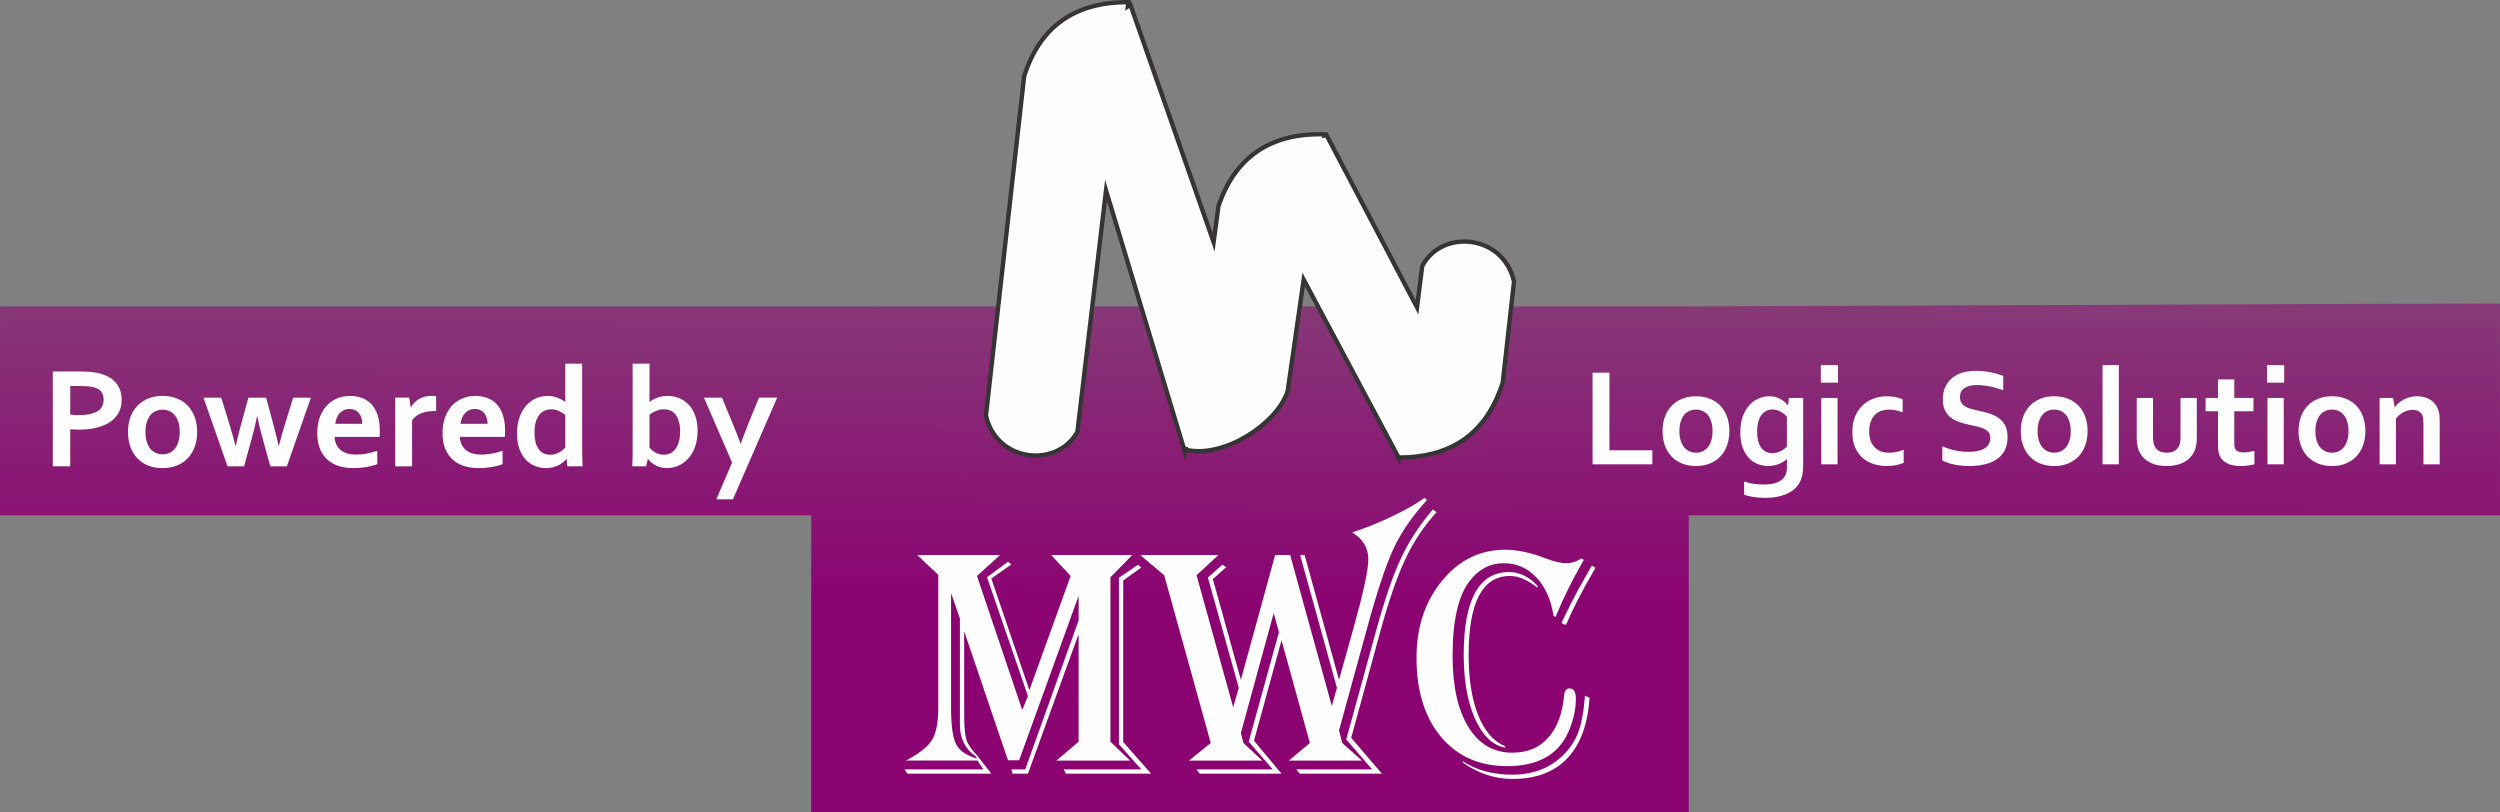 <?xml version="1.0" encoding="UTF-8"?>
<!DOCTYPE svg PUBLIC "-//W3C//DTD SVG 1.1//EN" "http://www.w3.org/Graphics/SVG/1.1/DTD/svg11.dtd">
<!-- Creator: CorelDRAW 2020 (64-Bit) -->
<svg xmlns="http://www.w3.org/2000/svg" xml:space="preserve" width="114.332mm" height="37.153mm" version="1.1" style="shape-rendering:geometricPrecision; text-rendering:geometricPrecision; image-rendering:optimizeQuality; fill-rule:evenodd; clip-rule:evenodd"
viewBox="0 0 2775.94 902.07"
 xmlns:xlink="http://www.w3.org/1999/xlink"
 xmlns:xodm="http://www.corel.com/coreldraw/odm/2003">
 <rect x="0" y="0" width="2775.94" height="902.07" fill="#808080" stroke="none"/>
 <defs>
  <style type="text/css">
   <![CDATA[
    .str1 {stroke:#373435;stroke-width:4.86;stroke-miterlimit:22.926}
    .str0 {stroke:#8B0371;stroke-width:4.86;stroke-miterlimit:22.926}
    .fil2 {fill:#FEFEFE}
    .fil0 {fill:#8B0371}
    .fil1 {fill:#FEFEFE;fill-rule:nonzero}
   ]]>
  </style>
   <mask id="id0">
  <linearGradient id="id1" gradientUnits="userSpaceOnUse" x1="1407.35" y1="664.9" x2="1411.63" y2="-594.2">
   <stop offset="0" style="stop-opacity:1; stop-color:white"/>
   <stop offset="0.302" style="stop-opacity:0.502; stop-color:white"/>
   <stop offset="1" style="stop-opacity:0; stop-color:white"/>
  </linearGradient>
    <rect style="fill:url(#id1)" y="336.79" width="2775.94" height="565.28"/>
   </mask>
 </defs>
 <g id="Capa_x0020_1">
  <polygon class="fil0 str0" style="mask:url(#id0)" points="1872.73,342.69 2773.51,339.22 2773.51,569.69 1872.73,569.69 1872.73,899.64 903.21,899.64 903.21,569.69 2.43,569.69 2.43,342.69 "/>
  <path class="fil1" d="M87.81 477.02c-1.72,0 -3.44,-0.03 -5.11,-0.08 -1.69,-0.05 -3.25,-0.16 -4.73,-0.32l0 41.22 -19.36 0 0 -105.34 30.43 0c5.08,0 9.55,0.22 13.36,0.67 3.79,0.43 7.21,1.1 10.19,1.99 7.21,2.2 12.74,5.73 16.64,10.57 3.9,4.81 5.83,10.95 5.83,18.42 0,5.08 -1.05,9.65 -3.15,13.71 -2.1,4.09 -5.19,7.53 -9.22,10.35 -4.03,2.85 -8.98,5.03 -14.82,6.53 -5.83,1.53 -12.53,2.29 -20.08,2.29zm-9.84 -16.62c1.1,0.16 2.5,0.3 4.19,0.38 1.72,0.08 3.5,0.11 5.32,0.11 5.19,0 9.54,-0.43 13.04,-1.26 3.52,-0.84 6.34,-1.99 8.5,-3.5 2.15,-1.51 3.69,-3.31 4.63,-5.43 0.94,-2.12 1.43,-4.44 1.43,-6.96 0,-3.09 -0.7,-5.78 -2.12,-8.04 -1.43,-2.26 -3.87,-4.01 -7.39,-5.27 -1.83,-0.62 -4.09,-1.08 -6.8,-1.37 -2.69,-0.3 -5.99,-0.43 -9.92,-0.43l-10.86 0 0 31.78z"/>
  <path id="1" class="fil1" d="M199.55 479.69c0,-4.03 -0.48,-7.61 -1.43,-10.7 -0.94,-3.09 -2.23,-5.67 -3.92,-7.77 -1.67,-2.1 -3.68,-3.68 -6.05,-4.73 -2.37,-1.05 -4.95,-1.56 -7.72,-1.56 -2.72,0 -5.24,0.51 -7.58,1.56 -2.34,1.05 -4.36,2.63 -6.02,4.73 -1.67,2.1 -2.98,4.68 -3.92,7.77 -0.94,3.09 -1.43,6.67 -1.43,10.7 0,4.03 0.48,7.61 1.43,10.7 0.94,3.09 2.26,5.67 3.95,7.75 1.72,2.07 3.74,3.63 6.08,4.71 2.31,1.08 4.89,1.61 7.66,1.61 2.77,0 5.32,-0.54 7.64,-1.61 2.31,-1.08 4.3,-2.64 5.97,-4.71 1.69,-2.07 2.98,-4.65 3.92,-7.75 0.94,-3.09 1.43,-6.67 1.43,-10.7zm19.36 0c0,5.99 -0.89,11.46 -2.69,16.37 -1.77,4.95 -4.33,9.17 -7.69,12.69 -3.33,3.52 -7.37,6.24 -12.1,8.15 -4.73,1.91 -10,2.88 -15.84,2.88 -5.99,0 -11.37,-0.97 -16.13,-2.88 -4.76,-1.91 -8.79,-4.62 -12.1,-8.15 -3.31,-3.52 -5.84,-7.74 -7.61,-12.69 -1.75,-4.92 -2.64,-10.38 -2.64,-16.37 0,-6 0.89,-11.46 2.69,-16.37 1.77,-4.95 4.33,-9.17 7.69,-12.69 3.33,-3.52 7.37,-6.24 12.1,-8.15 4.73,-1.91 10,-2.88 15.84,-2.88 5.99,0 11.37,0.97 16.13,2.88 4.76,1.91 8.79,4.62 12.1,8.15 3.31,3.52 5.84,7.74 7.61,12.69 1.75,4.92 2.64,10.38 2.64,16.37z"/>
  <path id="2" class="fil1" d="M285.4 462.24c-1.45,7.61 -3.2,15 -5.19,22.13l-9.22 33.47 -18.36 0 -26.7 -76.31 19.71 0 9.84 31.97c2.26,7.39 4.25,14.57 6,21.51l0.3 0c1.48,-6.72 3.23,-13.9 5.3,-21.51l8.74 -31.97 19.68 0 8.6 31.97c1.83,6.78 3.58,13.93 5.27,21.51l0.32 0c1.77,-7.1 3.76,-14.25 5.97,-21.51l9.84 -31.97 19.71 0 -26.7 76.31 -18.37 0 -9.22 -33.47c-2.1,-7.5 -3.82,-14.87 -5.19,-22.13l-0.32 0z"/>
  <path id="3" class="fil1" d="M395.59 504.77c3.63,0 7.42,-0.35 11.35,-1.08 3.95,-0.73 7.93,-1.77 11.97,-3.12l0 14.82c-2.39,1.05 -6.1,2.04 -11.11,2.98 -4.97,0.94 -10.16,1.4 -15.51,1.4 -5.4,0 -10.54,-0.7 -15.41,-2.1 -4.84,-1.37 -9.09,-3.63 -12.74,-6.72 -3.63,-3.09 -6.51,-7.13 -8.66,-12.05 -2.12,-4.95 -3.2,-10.92 -3.2,-17.96 0,-6.94 1,-12.98 3.01,-18.2 1.99,-5.19 4.68,-9.49 8.04,-12.9 3.36,-3.42 7.21,-5.97 11.56,-7.69 4.33,-1.69 8.82,-2.55 13.44,-2.55 4.84,0 9.3,0.73 13.39,2.2 4.06,1.45 7.61,3.76 10.57,6.91 2.99,3.14 5.3,7.18 6.94,12.13 1.67,4.97 2.5,10.81 2.5,17.59 -0.05,2.61 -0.13,4.84 -0.24,6.67l-50.06 0c0.27,3.55 1.05,6.56 2.37,9.09 1.32,2.5 3.01,4.54 5.16,6.1 2.12,1.56 4.6,2.71 7.42,3.41 2.85,0.73 5.91,1.08 9.22,1.08zm-7.48 -50.65c-2.37,0 -4.46,0.43 -6.32,1.29 -1.83,0.89 -3.42,2.04 -4.76,3.55 -1.34,1.51 -2.39,3.25 -3.17,5.24 -0.81,1.99 -1.32,4.12 -1.59,6.37l30.01 0c0,-2.26 -0.3,-4.38 -0.92,-6.37 -0.59,-1.99 -1.48,-3.74 -2.66,-5.24 -1.18,-1.51 -2.66,-2.66 -4.41,-3.55 -1.77,-0.86 -3.82,-1.29 -6.18,-1.29z"/>
  <path id="4" class="fil1" d="M484.26 456.37l-1.56 0c-5.73,0 -10.76,0.86 -15.08,2.55 -4.36,1.69 -7.69,4.28 -10.06,7.77l0 51.14 -18.71 0 0 -76.31 15.49 0 1.72 10.59 0.32 0c2.2,-3.9 5.24,-6.94 9.09,-9.17 3.87,-2.23 8.5,-3.36 13.93,-3.36 1.88,0 3.49,0.11 4.87,0.32l0 16.45z"/>
  <path id="5" class="fil1" d="M534.7 504.77c3.63,0 7.42,-0.35 11.35,-1.08 3.95,-0.73 7.93,-1.77 11.97,-3.12l0 14.82c-2.39,1.05 -6.1,2.04 -11.11,2.98 -4.97,0.94 -10.16,1.4 -15.51,1.4 -5.4,0 -10.54,-0.7 -15.41,-2.1 -4.84,-1.37 -9.09,-3.63 -12.74,-6.72 -3.63,-3.09 -6.51,-7.13 -8.66,-12.05 -2.12,-4.95 -3.2,-10.92 -3.2,-17.96 0,-6.94 1,-12.98 3.01,-18.2 1.99,-5.19 4.68,-9.49 8.04,-12.9 3.36,-3.42 7.21,-5.97 11.56,-7.69 4.33,-1.69 8.82,-2.55 13.44,-2.55 4.84,0 9.3,0.73 13.39,2.2 4.06,1.45 7.61,3.76 10.57,6.91 2.99,3.14 5.3,7.18 6.94,12.13 1.67,4.97 2.5,10.81 2.5,17.59 -0.05,2.61 -0.13,4.84 -0.24,6.67l-50.06 0c0.27,3.55 1.05,6.56 2.37,9.09 1.32,2.5 3.01,4.54 5.16,6.1 2.12,1.56 4.6,2.71 7.42,3.41 2.85,0.73 5.91,1.08 9.22,1.08zm-7.48 -50.65c-2.37,0 -4.46,0.43 -6.32,1.29 -1.83,0.89 -3.42,2.04 -4.76,3.55 -1.34,1.51 -2.39,3.25 -3.17,5.24 -0.81,1.99 -1.32,4.12 -1.59,6.37l30.01 0c0,-2.26 -0.3,-4.38 -0.92,-6.37 -0.59,-1.99 -1.48,-3.74 -2.66,-5.24 -1.18,-1.51 -2.66,-2.66 -4.41,-3.55 -1.77,-0.86 -3.82,-1.29 -6.18,-1.29z"/>
  <path id="6" class="fil1" d="M610.96 504.93c1.83,0 3.58,-0.24 5.24,-0.7 1.64,-0.49 3.2,-1.13 4.68,-1.91 1.48,-0.81 2.77,-1.67 3.9,-2.61 1.13,-0.97 2.1,-1.88 2.88,-2.77l0 -36.24c-2.2,-1.8 -4.68,-3.28 -7.4,-4.49 -2.74,-1.18 -5.65,-1.77 -8.68,-1.77 -1.94,0 -3.98,0.4 -6.1,1.18 -2.12,0.78 -4.06,2.12 -5.83,4.03 -1.75,1.88 -3.23,4.52 -4.41,7.88 -1.18,3.36 -1.77,7.66 -1.77,12.85 0,7.69 1.48,13.69 4.46,17.99 2.96,4.33 7.31,6.51 13.04,6.56zm-36.86 -23.74c0,-6.67 0.92,-12.64 2.77,-17.85 1.83,-5.22 4.36,-9.6 7.53,-13.15 3.17,-3.55 6.83,-6.18 10.92,-7.96 4.11,-1.75 8.36,-2.63 12.77,-2.63 2.07,0 4.01,0.19 5.86,0.54 1.83,0.38 3.58,0.89 5.19,1.51 1.64,0.65 3.15,1.35 4.57,2.12 1.43,0.81 2.74,1.61 3.95,2.45l0.16 0c-0.05,-1.05 -0.11,-2.53 -0.13,-4.44 -0.03,-1.94 -0.03,-4.01 -0.03,-6.27l0 -31.73 18.71 0 0 91.36c0,5.05 0.05,9.38 0.16,13.01 0.11,3.6 0.21,6.86 0.32,9.68l-16.91 0 -0.78 -8.15 -0.32 0c-1.1,1.32 -2.42,2.61 -3.98,3.87 -1.56,1.24 -3.25,2.34 -5.14,3.25 -1.85,0.92 -3.93,1.64 -6.16,2.18 -2.23,0.51 -4.65,0.78 -7.29,0.78 -4.17,0 -8.15,-0.73 -11.97,-2.2 -3.79,-1.48 -7.21,-3.74 -10.24,-6.8 -3.01,-3.09 -5.43,-7.1 -7.26,-12.07 -1.8,-4.95 -2.72,-10.78 -2.72,-17.5z"/>
  <path id="7" class="fil1" d="M774.56 478.34c0,6.88 -1,12.99 -2.98,18.28 -1.99,5.3 -4.63,9.65 -7.85,13.07 -3.23,3.41 -6.86,5.94 -10.89,7.61 -4.03,1.64 -8.12,2.47 -12.21,2.47 -2.88,0 -5.48,-0.35 -7.8,-1.05 -2.31,-0.7 -4.33,-1.56 -6.05,-2.63 -1.75,-1.05 -3.2,-2.15 -4.38,-3.31 -1.18,-1.16 -2.1,-2.18 -2.79,-3.06l-0.3 0 -1.83 8.12 -15.43 0c0.11,-2.26 0.22,-5.06 0.3,-8.39 0.08,-3.33 0.11,-6.51 0.11,-9.49l0 -96.18 18.71 0 0 31.73c0,2.26 0,4.33 -0.03,6.27 -0.03,1.91 -0.08,3.39 -0.13,4.44l0.16 0c1.21,-0.83 2.53,-1.64 3.93,-2.45 1.43,-0.78 2.96,-1.48 4.65,-2.12 1.67,-0.62 3.47,-1.13 5.43,-1.51 1.94,-0.35 3.98,-0.54 6.13,-0.54 4.25,0 8.36,0.78 12.37,2.31 4.04,1.56 7.58,3.93 10.7,7.1 3.12,3.17 5.59,7.26 7.45,12.21 1.83,4.97 2.74,10.68 2.74,17.13zm-19.36 0.94c0,-4.79 -0.57,-8.9 -1.72,-12.34 -1.16,-3.44 -2.66,-6.08 -4.52,-7.88 -1.86,-1.83 -3.79,-3.04 -5.81,-3.68 -2.02,-0.62 -4.01,-0.94 -6,-0.94 -2.71,0 -5.48,0.56 -8.31,1.67 -2.82,1.1 -5.38,2.55 -7.69,4.41l0 36.59c0.73,0.86 1.64,1.75 2.72,2.66 1.05,0.92 2.26,1.75 3.6,2.53 1.32,0.75 2.77,1.4 4.36,1.88 1.56,0.51 3.23,0.75 5,0.75 3.04,0 5.7,-0.62 7.99,-1.85 2.26,-1.24 4.17,-2.98 5.7,-5.24 1.56,-2.26 2.71,-4.95 3.49,-8.09 0.78,-3.12 1.18,-6.62 1.18,-10.46z"/>
  <path id="8" class="fil1" d="M781.66 441.53l20 0 11.43 27.64c4.3,10.51 7.37,18.28 9.14,23.31l0.32 0c1.32,-3.93 4.09,-11.24 8.34,-21.89l11.83 -29.07 20.25 0 -49.15 112.93 -18.45 0 17.5 -40.87 -31.22 -72.06z"/>
  <polygon class="fil1" points="1787.06,413.81 1787.06,500.01 1834.71,500.01 1834.71,515.59 1768.36,515.59 1768.36,413.81 "/>
  <path id="1" class="fil1" d="M1901.57 478.73c0,-3.9 -0.47,-7.35 -1.38,-10.34 -0.91,-2.99 -2.16,-5.48 -3.79,-7.51 -1.61,-2.03 -3.56,-3.56 -5.85,-4.57 -2.28,-1.01 -4.78,-1.51 -7.45,-1.51 -2.62,0 -5.07,0.5 -7.33,1.51 -2.26,1.01 -4.21,2.54 -5.82,4.57 -1.61,2.02 -2.88,4.52 -3.79,7.51 -0.91,2.99 -1.38,6.44 -1.38,10.34 0,3.9 0.47,7.35 1.38,10.34 0.91,2.99 2.18,5.48 3.82,7.48 1.66,2 3.61,3.51 5.87,4.55 2.23,1.04 4.73,1.56 7.4,1.56 2.68,0 5.14,-0.52 7.38,-1.56 2.23,-1.04 4.16,-2.55 5.77,-4.55 1.64,-2 2.88,-4.49 3.79,-7.48 0.91,-2.99 1.38,-6.44 1.38,-10.34zm18.7 0c0,5.79 -0.86,11.07 -2.6,15.82 -1.71,4.78 -4.18,8.86 -7.43,12.26 -3.22,3.4 -7.12,6.03 -11.69,7.87 -4.57,1.84 -9.66,2.78 -15.3,2.78 -5.79,0 -10.99,-0.93 -15.59,-2.78 -4.6,-1.85 -8.49,-4.47 -11.69,-7.87 -3.2,-3.4 -5.64,-7.48 -7.35,-12.26 -1.69,-4.75 -2.54,-10.03 -2.54,-15.82 0,-5.79 0.86,-11.07 2.6,-15.82 1.72,-4.78 4.18,-8.86 7.43,-12.26 3.22,-3.4 7.12,-6.03 11.69,-7.87 4.57,-1.85 9.66,-2.78 15.3,-2.78 5.79,0 10.99,0.93 15.59,2.78 4.6,1.84 8.5,4.47 11.69,7.87 3.2,3.4 5.64,7.48 7.35,12.26 1.69,4.75 2.55,10.03 2.55,15.82z"/>
  <path id="2" class="fil1" d="M1984.12 517.46c0,-1.01 0,-2.26 0.03,-3.77 0.02,-1.51 0.1,-2.75 0.21,-3.77l-0.16 0c-1.12,0.91 -2.39,1.82 -3.84,2.7 -1.46,0.88 -3.04,1.69 -4.78,2.44 -1.71,0.73 -3.61,1.33 -5.72,1.74 -2.08,0.44 -4.21,0.65 -6.39,0.65 -3.92,0 -7.74,-0.7 -11.48,-2.1 -3.71,-1.38 -7.04,-3.59 -9.92,-6.6 -2.91,-3.04 -5.25,-6.91 -7.01,-11.61 -1.79,-4.73 -2.68,-10.39 -2.68,-17.04 0,-6.65 0.91,-12.47 2.7,-17.48 1.82,-4.99 4.21,-9.17 7.2,-12.49 3.01,-3.35 6.44,-5.87 10.34,-7.59 3.9,-1.69 7.9,-2.54 12,-2.54 4.52,0 8.55,0.96 12.03,2.86 3.51,1.92 6.39,4.34 8.62,7.3l0.31 0 0.75 -8.29 15.87 0 0 75.07c0,4.31 -0.36,8 -1.06,11.09 -0.73,3.09 -1.77,5.84 -3.14,8.23 -1.61,2.78 -3.69,5.22 -6.21,7.3 -2.52,2.08 -5.38,3.79 -8.6,5.17 -3.25,1.38 -6.78,2.39 -10.62,3.06 -3.87,0.7 -7.95,1.04 -12.26,1.04 -2.44,0 -4.83,-0.08 -7.14,-0.26 -2.34,-0.18 -4.55,-0.44 -6.6,-0.75 -2.05,-0.34 -3.92,-0.7 -5.64,-1.14 -1.69,-0.42 -3.12,-0.86 -4.29,-1.32l0 -14.6c3.35,1.07 6.86,1.87 10.55,2.44 3.66,0.54 7.53,0.83 11.59,0.83 8.08,0 14.31,-1.56 18.73,-4.68 4.42,-3.12 6.62,-7.82 6.62,-14.16l0 -1.74zm-16.13 -14.34c1.82,0 3.53,-0.23 5.17,-0.67 1.64,-0.47 3.12,-1.04 4.49,-1.77 1.38,-0.7 2.6,-1.51 3.69,-2.36 1.09,-0.86 2.03,-1.71 2.78,-2.6l0 -32.99c-1.92,-2.29 -4.31,-4.18 -7.14,-5.72 -2.86,-1.53 -5.87,-2.31 -9.07,-2.36 -1.12,0 -2.31,0.13 -3.56,0.42 -1.22,0.29 -2.49,0.78 -3.77,1.48 -1.27,0.73 -2.47,1.66 -3.61,2.86 -1.14,1.19 -2.13,2.7 -3.02,4.55 -0.86,1.82 -1.56,4 -2.08,6.55 -0.55,2.54 -0.81,5.48 -0.81,8.86 0,3.69 0.36,7.01 1.07,9.92 0.7,2.94 1.77,5.43 3.19,7.48 1.43,2.05 3.2,3.64 5.3,4.73 2.11,1.09 4.55,1.64 7.35,1.64z"/>
  <path id="3" class="fil1" d="M2022.29 441.87l18.08 0 0 73.72 -18.08 0 0 -73.72zm-0.47 -36.47l19.02 0 0 19.48 -19.02 0 0 -19.48z"/>
  <path id="4" class="fil1" d="M2113.8 513.98c-2.28,0.96 -5.09,1.77 -8.39,2.47 -3.3,0.67 -6.75,1.01 -10.42,1.01 -5.32,0 -10.31,-0.75 -14.91,-2.28 -4.63,-1.51 -8.68,-3.82 -12.13,-6.91 -3.45,-3.12 -6.18,-7.01 -8.16,-11.77 -2,-4.75 -2.99,-10.29 -2.99,-16.62 0,-7.09 1.14,-13.2 3.43,-18.26 2.28,-5.06 5.27,-9.19 8.91,-12.36 3.63,-3.17 7.71,-5.51 12.26,-7.01 4.55,-1.48 9.01,-2.23 13.43,-2.23 3.3,0 6.47,0.29 9.51,0.88 3.06,0.57 5.82,1.38 8.31,2.39l0 14.65c-2.23,-0.93 -4.62,-1.69 -7.12,-2.26 -2.52,-0.57 -5.22,-0.86 -8.1,-0.86 -2.91,0 -5.66,0.44 -8.31,1.33 -2.62,0.88 -4.96,2.29 -6.99,4.21 -2.02,1.95 -3.64,4.47 -4.83,7.64 -1.19,3.17 -1.79,6.99 -1.79,11.43 0,3.25 0.47,6.31 1.38,9.17 0.91,2.86 2.23,5.3 4,7.33 1.74,2.03 3.97,3.66 6.67,4.89 2.73,1.25 5.92,1.87 9.64,1.87 3.3,0 6.29,-0.31 8.99,-0.93 2.68,-0.65 5.22,-1.43 7.61,-2.34l0 14.6z"/>
  <path id="5" class="fil1" d="M2209.97 486.31c0,-2.57 -0.62,-4.68 -1.9,-6.26 -1.27,-1.61 -2.99,-2.91 -5.17,-3.92 -2.18,-1.04 -4.62,-1.84 -7.33,-2.49 -2.7,-0.62 -5.56,-1.25 -8.52,-1.85 -3.95,-0.88 -7.74,-1.9 -11.33,-3.09 -3.58,-1.19 -6.75,-2.86 -9.48,-4.96 -2.73,-2.11 -4.91,-4.78 -6.52,-8.03 -1.64,-3.25 -2.44,-7.3 -2.44,-12.18 0,-5.38 0.93,-10.05 2.83,-14.05 1.87,-3.97 4.44,-7.27 7.66,-9.9 3.25,-2.6 7.01,-4.55 11.38,-5.84 4.34,-1.3 9.22,-1.95 14.65,-1.95 5.43,0 10.88,0.52 16.36,1.58 5.48,1.07 10.18,2.44 14.16,4.11l0 15.98c-5.27,-2.08 -10.34,-3.59 -15.2,-4.52 -4.83,-0.93 -9.4,-1.4 -13.66,-1.4 -6.13,0 -10.86,1.12 -14.18,3.35 -3.33,2.23 -4.99,5.58 -4.99,10.05 0,2.6 0.54,4.73 1.64,6.42 1.09,1.66 2.54,3.04 4.41,4.13 1.87,1.09 4.03,1.97 6.47,2.65 2.42,0.65 4.99,1.25 7.72,1.82 4.31,0.91 8.42,1.97 12.31,3.17 3.92,1.17 7.41,2.83 10.44,4.96 3.01,2.16 5.43,4.91 7.2,8.34 1.77,3.43 2.65,7.82 2.65,13.14 0,5.48 -1.01,10.23 -3.04,14.24 -2.02,4 -4.91,7.33 -8.65,9.95 -3.71,2.6 -8.24,4.55 -13.56,5.82 -5.35,1.27 -11.17,1.9 -17.51,1.9 -5.53,0 -10.99,-0.54 -16.34,-1.64 -5.35,-1.09 -9.79,-2.62 -13.35,-4.6l0 -15.74c5.04,2.18 9.92,3.77 14.7,4.75 4.75,0.99 9.69,1.48 14.75,1.48 2.94,0 5.85,-0.24 8.68,-0.73 2.83,-0.47 5.38,-1.3 7.64,-2.47 2.26,-1.17 4.08,-2.75 5.46,-4.78 1.38,-2 2.05,-4.47 2.05,-7.43z"/>
  <path id="6" class="fil1" d="M2299.3 478.73c0,-3.9 -0.47,-7.35 -1.38,-10.34 -0.91,-2.99 -2.16,-5.48 -3.79,-7.51 -1.61,-2.03 -3.56,-3.56 -5.85,-4.57 -2.28,-1.01 -4.78,-1.51 -7.45,-1.51 -2.62,0 -5.07,0.5 -7.33,1.51 -2.26,1.01 -4.21,2.54 -5.82,4.57 -1.61,2.02 -2.88,4.52 -3.79,7.51 -0.91,2.99 -1.38,6.44 -1.38,10.34 0,3.9 0.47,7.35 1.38,10.34 0.91,2.99 2.18,5.48 3.82,7.48 1.66,2 3.61,3.51 5.87,4.55 2.23,1.04 4.73,1.56 7.4,1.56 2.68,0 5.14,-0.52 7.38,-1.56 2.23,-1.04 4.16,-2.55 5.77,-4.55 1.64,-2 2.88,-4.49 3.79,-7.48 0.91,-2.99 1.38,-6.44 1.38,-10.34zm18.7 0c0,5.79 -0.86,11.07 -2.6,15.82 -1.71,4.78 -4.18,8.86 -7.43,12.26 -3.22,3.4 -7.12,6.03 -11.69,7.87 -4.57,1.84 -9.66,2.78 -15.3,2.78 -5.79,0 -10.99,-0.93 -15.59,-2.78 -4.6,-1.85 -8.49,-4.47 -11.69,-7.87 -3.2,-3.4 -5.64,-7.48 -7.35,-12.26 -1.69,-4.75 -2.54,-10.03 -2.54,-15.82 0,-5.79 0.86,-11.07 2.6,-15.82 1.72,-4.78 4.18,-8.86 7.43,-12.26 3.22,-3.4 7.12,-6.03 11.69,-7.87 4.57,-1.85 9.66,-2.78 15.3,-2.78 5.79,0 10.99,0.93 15.59,2.78 4.6,1.84 8.5,4.47 11.69,7.87 3.2,3.4 5.64,7.48 7.35,12.26 1.69,4.75 2.55,10.03 2.55,15.82z"/>
  <polygon id="7" class="fil1" points="2334.63,515.59 2334.63,405.4 2352.71,405.4 2352.71,515.59 "/>
  <path id="8" class="fil1" d="M2405.94 517.46c-7.4,0 -13.56,-1.25 -18.42,-3.77 -4.88,-2.52 -8.57,-5.9 -11.04,-10.16 -1.32,-2.29 -2.31,-4.78 -2.94,-7.53 -0.65,-2.73 -0.96,-5.77 -0.96,-9.12l0 -45.02 18.08 0 0 43.07c0,2.49 0.18,4.63 0.52,6.44 0.36,1.79 0.91,3.35 1.61,4.67 1.22,2.21 2.94,3.87 5.17,4.96 2.23,1.09 4.89,1.64 7.98,1.64 3.25,0 6.03,-0.6 8.31,-1.82 2.31,-1.22 4.05,-3.07 5.22,-5.56 1.17,-2.36 1.74,-5.69 1.74,-9.95l0 -43.46 18.08 0 0 45.02c0,5.97 -1.04,11.04 -3.12,15.14 -1.17,2.31 -2.68,4.44 -4.55,6.34 -1.84,1.9 -4.03,3.53 -6.55,4.86 -2.49,1.35 -5.35,2.39 -8.52,3.14 -3.17,0.73 -6.7,1.09 -10.62,1.09z"/>
  <path id="9" class="fil1" d="M2503.27 515.49c-2.02,0.6 -4.44,1.09 -7.25,1.45 -2.83,0.34 -5.45,0.52 -7.9,0.52 -6.18,0 -11.25,-1.01 -15.2,-3.01 -3.95,-2 -6.73,-4.88 -8.34,-8.62 -1.17,-2.7 -1.77,-6.34 -1.77,-10.96l0 -38.18 -13.77 0 0 -14.81 13.77 0 0 -20.57 18.08 0 0 20.57 21.3 0 0 14.81 -21.3 0 0 35.85c0,2.83 0.44,4.94 1.3,6.31 1.51,2.34 4.55,3.51 9.04,3.51 2.1,0 4.16,-0.16 6.21,-0.5 2.05,-0.34 4,-0.75 5.82,-1.25l0 14.88z"/>
  <path id="10" class="fil1" d="M2517.74 441.87l18.08 0 0 73.72 -18.08 0 0 -73.72zm-0.47 -36.47l19.02 0 0 19.48 -19.02 0 0 -19.48z"/>
  <path id="11" class="fil1" d="M2607.75 478.73c0,-3.9 -0.47,-7.35 -1.38,-10.34 -0.91,-2.99 -2.16,-5.48 -3.79,-7.51 -1.61,-2.03 -3.56,-3.56 -5.85,-4.57 -2.28,-1.01 -4.78,-1.51 -7.45,-1.51 -2.62,0 -5.07,0.5 -7.33,1.51 -2.26,1.01 -4.21,2.54 -5.82,4.57 -1.61,2.02 -2.88,4.52 -3.79,7.51 -0.91,2.99 -1.38,6.44 -1.38,10.34 0,3.9 0.47,7.35 1.38,10.34 0.91,2.99 2.18,5.48 3.82,7.48 1.66,2 3.61,3.51 5.87,4.55 2.23,1.04 4.73,1.56 7.4,1.56 2.68,0 5.14,-0.52 7.38,-1.56 2.23,-1.04 4.16,-2.55 5.77,-4.55 1.64,-2 2.88,-4.49 3.79,-7.48 0.91,-2.99 1.38,-6.44 1.38,-10.34zm18.7 0c0,5.79 -0.86,11.07 -2.6,15.82 -1.71,4.78 -4.18,8.86 -7.43,12.26 -3.22,3.4 -7.12,6.03 -11.69,7.87 -4.57,1.84 -9.66,2.78 -15.3,2.78 -5.79,0 -10.99,-0.93 -15.59,-2.78 -4.6,-1.85 -8.49,-4.47 -11.69,-7.87 -3.2,-3.4 -5.64,-7.48 -7.35,-12.26 -1.69,-4.75 -2.54,-10.03 -2.54,-15.82 0,-5.79 0.86,-11.07 2.6,-15.82 1.72,-4.78 4.18,-8.86 7.43,-12.26 3.22,-3.4 7.12,-6.03 11.69,-7.87 4.57,-1.85 9.66,-2.78 15.3,-2.78 5.79,0 10.99,0.93 15.59,2.78 4.6,1.84 8.5,4.47 11.69,7.87 3.2,3.4 5.64,7.48 7.35,12.26 1.69,4.75 2.55,10.03 2.55,15.82z"/>
  <path id="12" class="fil1" d="M2658.93 452.1l0.31 0c1.07,-1.53 2.42,-3.01 4.03,-4.49 1.64,-1.48 3.48,-2.75 5.56,-3.87 2.08,-1.12 4.39,-2.03 6.88,-2.7 2.52,-0.7 5.2,-1.04 8.03,-1.04 2.7,0 5.3,0.31 7.82,0.91 2.49,0.62 4.8,1.56 6.88,2.86 2.08,1.3 3.92,2.96 5.51,5.01 1.61,2.08 2.86,4.52 3.77,7.35 0.52,1.59 0.86,3.3 1.04,5.14 0.18,1.85 0.26,4 0.26,6.44l0 47.87 -18.08 0 0 -45.09c0,-1.98 -0.08,-3.66 -0.24,-5.09 -0.16,-1.43 -0.42,-2.68 -0.83,-3.74 -0.91,-2.34 -2.28,-4 -4.13,-5.01 -1.87,-1.01 -4.1,-1.53 -6.73,-1.53 -3.51,0 -6.86,0.83 -10.08,2.49 -3.22,1.64 -6.05,4.05 -8.55,7.19l0 50.79 -18.08 0 0 -73.72 14.96 0 1.66 10.24z"/>
  <path class="fil2 str1" d="M1315.81 502.13l1.05 -6.06 -0.44 3.24c41.77,10.29 101.75,-28.57 113.38,-65.05l17.78 -123.8 104.99 196.85 -0.09 0.72 0.48 -0 0.31 0.58 0.09 -0.58c52.54,-0.04 88.22,-21.67 107.77,-63.95l0.63 -1.37 0.05 -0.12c2.53,-5.54 4.78,-11.43 6.76,-17.68l12.58 -112.25c-11.79,-52.33 -79.27,-58.61 -101.56,-18l-0.03 0.21 -0.36 0.62 -5.76 45.81 -100.56 -191.39 -2.33 0.5 0.18 -1.25c-60.15,-1.71 -99.03,25.23 -117.7,79.41l-5.45 40.3 -92.42 -263.56 -2.8 1.75 0.55 -4.66c-60.18,-0.23 -98.38,27.66 -115.71,82.28l-42.43 376.7c11.79,52.33 79.27,58.61 101.57,18l31.77 -267.87 87.69 290.59z"/>
  <path class="fil1" d="M1257.31 616.24l-24.33 24.76 0 182.59 21.84 20.94 -81.8 0 24.64 -20.94 0 -119.54 -56.25 155.04 -17.05 0 -1.4 -4.73 15.41 0 59.29 -165.42 0 -27.31 -66.02 182.53 -12.44 0 -48.61 -143.33 0 93.94c0,12.56 0.85,21.48 2.49,26.64 1.64,5.22 5.58,10.98 11.71,17.23l15.96 20.45 -93.21 0 -3.21 -4.73 87.56 0 -6.55 -9.83 -79.61 0 3.76 -1.94c13.17,-7.28 21.85,-14.62 26.03,-22.03 4.19,-7.41 6.31,-19.12 6.31,-35.2l0 -147.03 -23.48 -22.09 92.18 0 -25.73 23.3 50.24 148.85 6.37 -15.47 -45.45 -131.92 23.24 -17.29 3.76 3.03 -22.21 15.66 42.23 123.97 45.82 -126.82 -21.66 -23.3 90.17 0zm-201.28 42.23l0 127.61c0,19.54 1.88,32.95 5.64,40.29 3.76,7.34 11.53,12.68 23.3,16.02l-1.58 -2.67c-11.71,-8.07 -17.54,-19.66 -17.54,-34.83l0 -13.11 0 -105.04 -9.83 -28.28zm211.23 -28.34l-20.09 14.44 0 179.38 30.95 35.14 -94.54 0 -2.49 -4.73 86.17 0 -24.82 -27.91 0 -184.9 21.12 -14.44 3.7 3.03z"/>
  <path id="1" class="fil1" d="M1584.39 555.25c-16.44,18.14 -28.89,36.23 -37.2,54.25 -8.37,18.02 -18.27,47.88 -29.61,89.51l-30.77 112.08 3.58 13.9 21.84 19.54 -81.07 0 23.3 -19.54 -31.49 -114.02 -30.59 111.53 30.59 36.59 -90.84 0 -3.52 -4.73 84.59 0 -26.64 -30.83 33.56 -121.6 -5.82 -21.18 -36.47 133.2 2.85 11.04 20.81 19.54 -81.25 0 24.15 -19.54 -51.7 -186.29 -26.7 -22.45 86.96 0 -24.33 22.45 40.66 146.61 6.25 -21.48 -34.29 -122.45 16.14 -14.44 4.13 2.85 -14.81 13.17 31.13 111.96 38.05 -138.66 16.69 0 46.24 167.66 5.7 -20.09 -40.9 -147.58 4.98 0 38.23 138.66 16.81 -60.14c10.5,-37.74 15.72,-62.32 15.72,-73.67 0,-12.74 -6.01,-22.69 -17.96,-29.91 13.9,-4.37 28.76,-10.38 44.66,-17.96 15.84,-7.58 27.73,-14.38 35.56,-20.45l2.79 2.49zm10.68 13.53c-14.2,15.66 -25.91,33.31 -35.07,53.04 -9.22,19.66 -18.63,47.21 -28.22,82.53l-31.43 114.93 34.1 39.81 -91.21 0 -4.06 -4.73 84.41 0 -28.76 -33.26 32.71 -119.24c9.71,-35.32 18.99,-62.56 27.91,-81.56 8.86,-19.05 20.75,-37.26 35.56,-54.55l4.06 3.03z"/>
  <path id="2" class="fil1" d="M1758.6 621.76l-1.94 3.4c-10.68,18.63 -19.9,37.26 -27.73,55.89l-1.58 4.13 -2.31 -1.27c-2.79,-17.96 -9.1,-32.22 -19.12,-42.78 -9.95,-10.5 -22.03,-15.78 -36.16,-15.78 -15.11,0 -27.67,6.55 -37.81,19.72 -12.68,16.32 -19.05,44.06 -19.05,83.13 0,33.62 5.83,59.95 17.54,79.01 11.71,19.05 27.98,28.58 48.79,28.58 16.63,0 29.92,-5.52 39.81,-16.57 9.95,-11.04 15.84,-26.82 17.78,-47.33 0.42,-4.97 2.49,-7.46 6.01,-7.46 4.67,0 6.98,3.82 6.98,11.53 0,11.47 -2.61,23.36 -7.83,35.68 -11.04,26.03 -33.8,39.08 -68.39,39.08 -30.83,0 -55.34,-10.8 -73.48,-32.46 -18.14,-21.66 -27.25,-50.91 -27.25,-87.81 0,-33.98 9.41,-62.5 28.28,-85.5 18.87,-23 42.3,-34.53 70.33,-34.53 13.23,0 28.4,3.28 45.33,9.77 8.92,3.46 16.26,5.16 22.09,5.16 6.25,0 11.89,-1.76 16.87,-5.22l2.85 1.64zm-51.52 30.83c-10.74,-8.68 -20.93,-13.05 -30.46,-13.05 -30.59,0 -45.88,29.31 -45.88,87.93 0,26.64 3.52,48.85 10.56,66.63 7.1,17.72 17.05,29.19 29.85,34.41l0 1.76c-13.96,-2.85 -25.06,-13.59 -33.37,-32.28 -8.31,-18.63 -12.5,-42.3 -12.5,-70.87 0,-61.29 16.81,-91.93 50.37,-91.93 11.35,0 21.84,5.04 31.43,15.11l0 2.3zm57.95 122.21c-1.94,29.37 -10.13,51.76 -24.64,67.11 -14.5,15.35 -34.83,23 -60.86,23 -19.84,0 -38.23,-6.07 -55.34,-18.27l0 -1.45c15.17,10.01 33.5,14.99 54.98,14.99 23.42,0 42.6,-7.52 57.41,-22.57 7.22,-7.34 12.56,-15.6 16.02,-24.76 3.4,-9.1 5.7,-21.18 6.92,-36.29l0.36 -4.07 5.16 2.31zm6.56 -144.36l-1.94 3.4c-12.93,22.09 -23.24,42.17 -30.95,60.32l-4.79 -2.3 1.94 -4.43c5.95,-12.5 11.16,-22.82 15.66,-31.01l14.2 -25.24 1.82 -3.22 4.07 2.49z"/>
 </g>
</svg>
